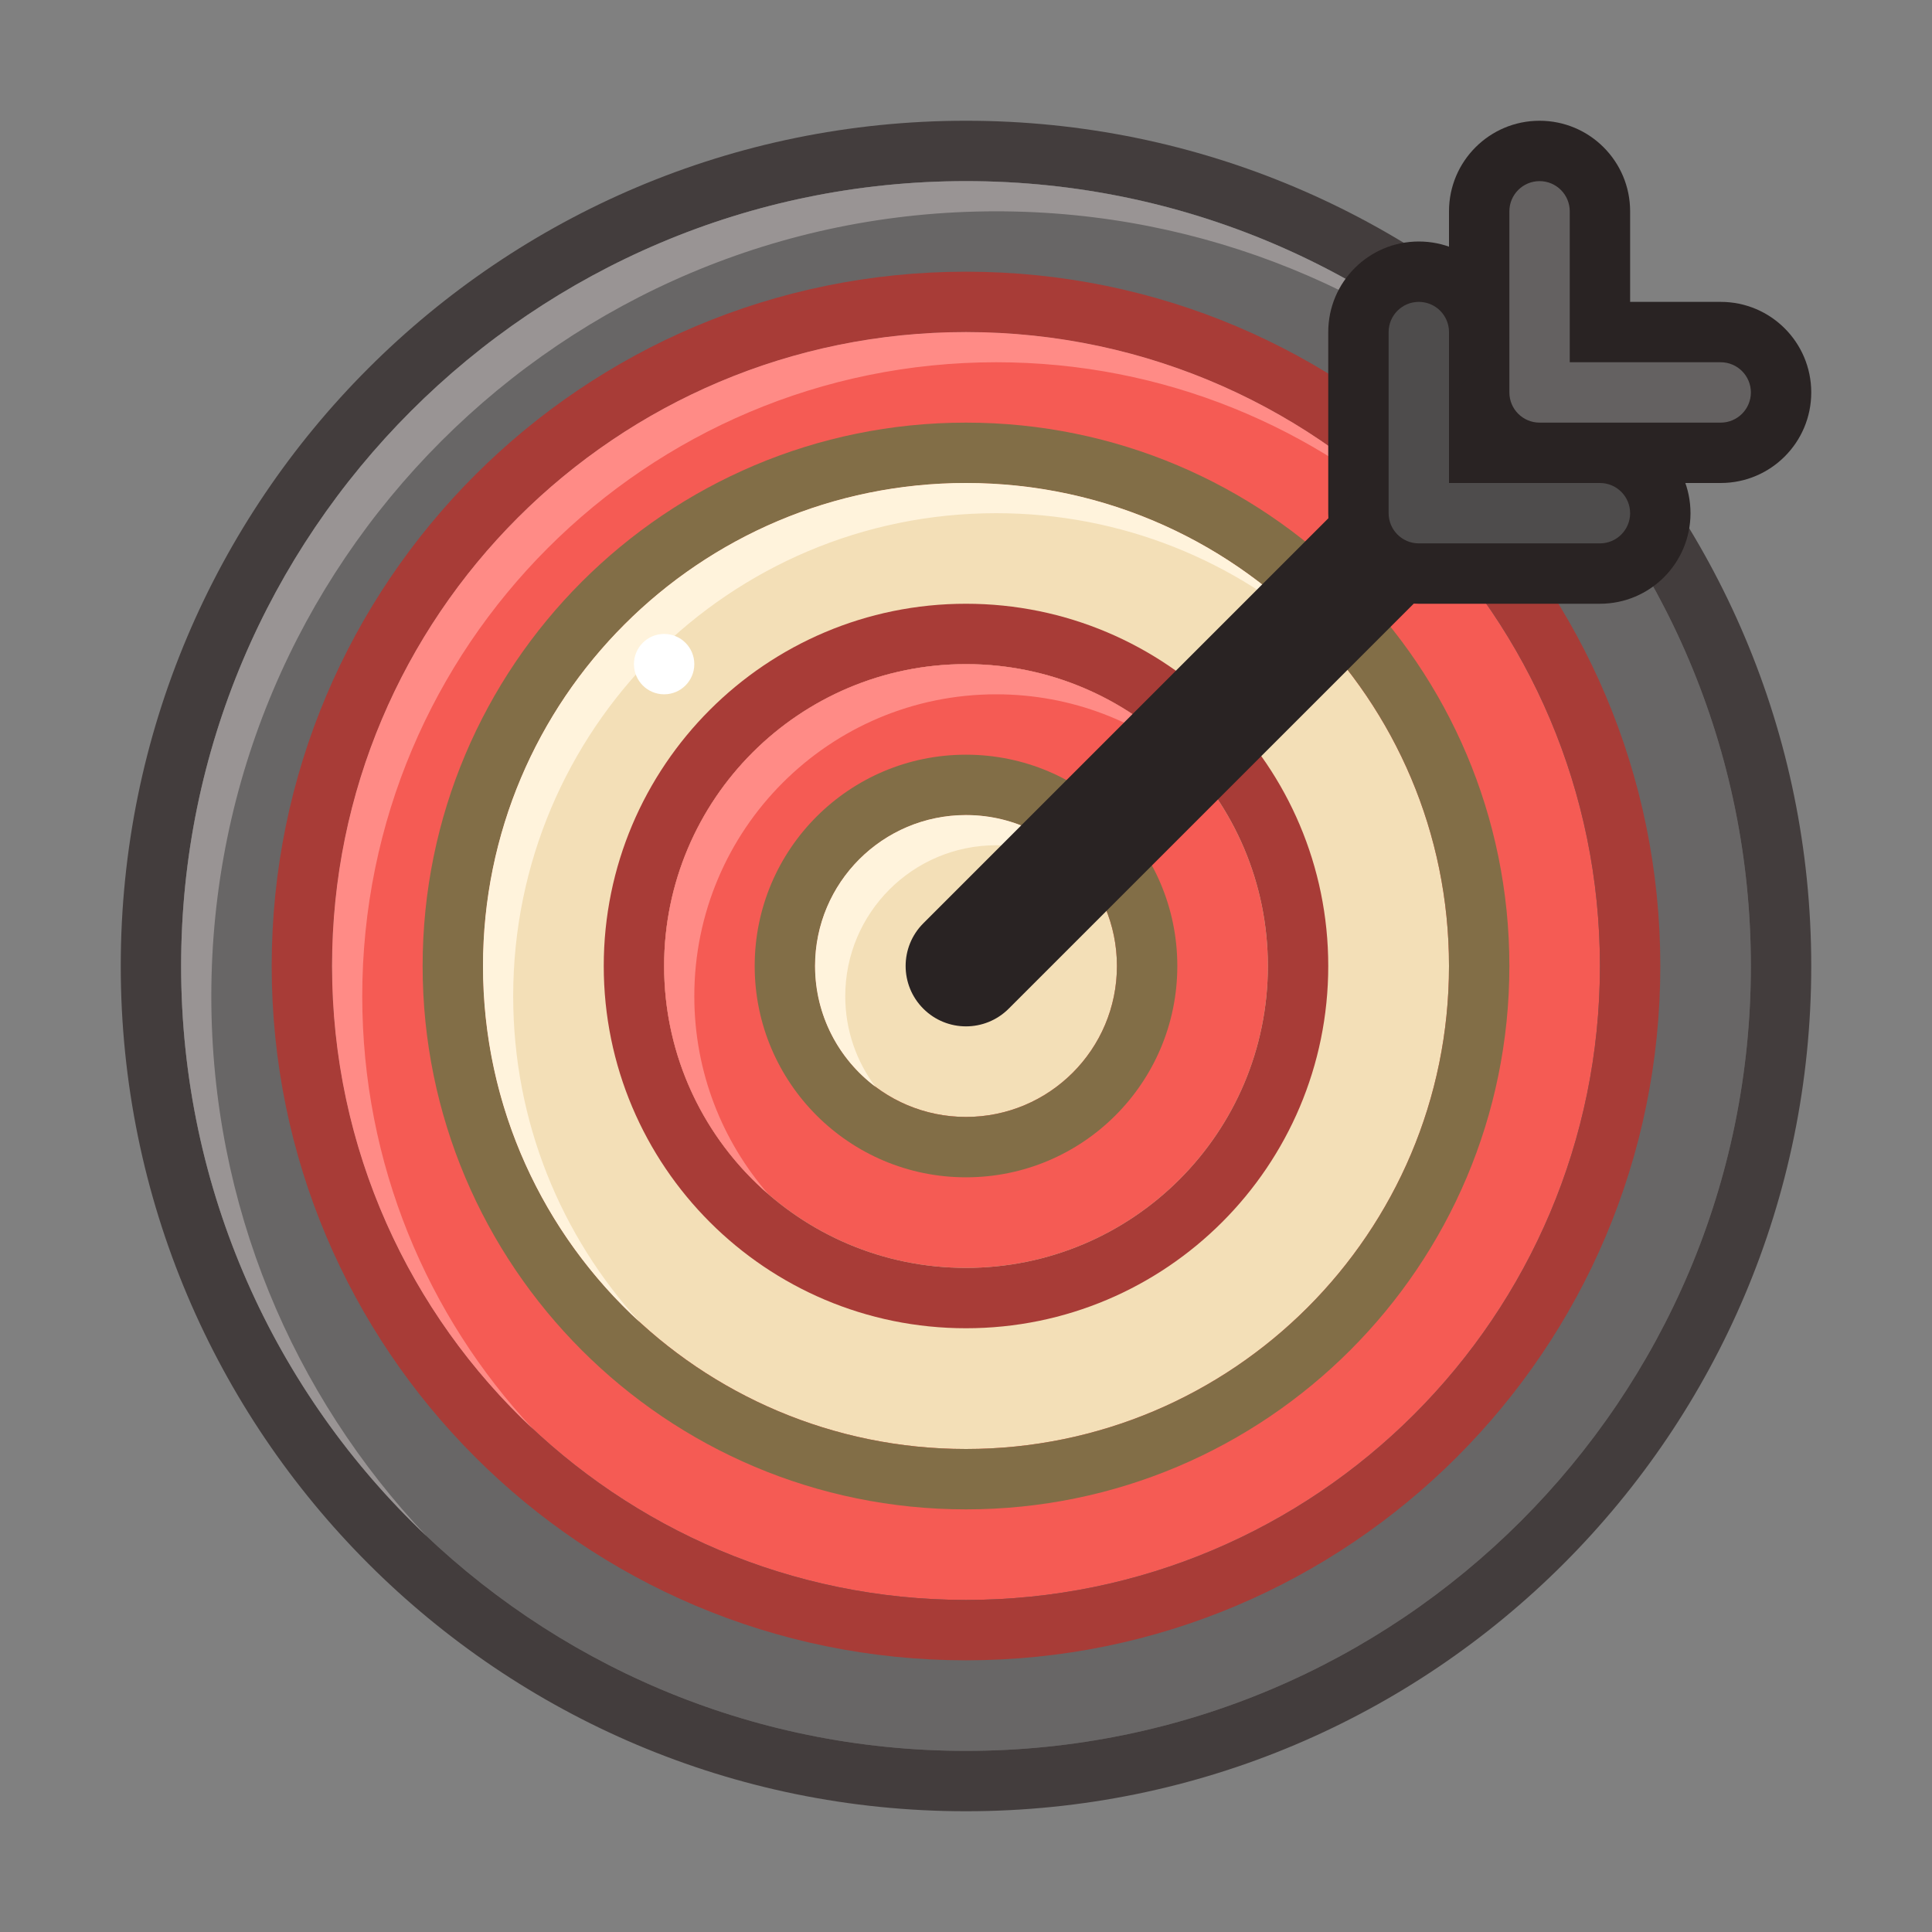 <?xml version="1.0" encoding="UTF-8" standalone="no"?> <svg width="64" height="64" viewBox="0 0 64 64" fill="none" xmlns="http://www.w3.org/2000/svg">
<rect x="0" y="0" width="64" height="64" fill="#808080" stroke="none"/>
<path d="M6 32C6 17.641 17.641 6 32 6C46.359 6 58 17.641 58 32C58 46.359 46.359 58 32 58C17.641 58 6 46.359 6 32Z" fill="#686666"/>
<path fill-rule="evenodd" clip-rule="evenodd" d="M32 60C16.536 60 4 47.464 4 32C4 16.536 16.536 4 32 4C47.464 4 60 16.536 60 32C60 47.464 47.464 60 32 60ZM32 6C17.641 6 6 17.641 6 32C6 46.359 17.641 58 32 58C46.359 58 58 46.359 58 32C58 17.641 46.359 6 32 6Z" fill="#433D3D"/>
<path fill-rule="evenodd" clip-rule="evenodd" d="M32 6C17.641 6 6 17.641 6 32C6 39.434 9.12 46.139 14.122 50.878C9.708 46.218 7 39.925 7 33C7 18.641 18.641 7 33 7C39.925 7 46.218 9.708 50.878 14.122C46.139 9.12 39.434 6 32 6Z" fill="#999494"/>
<path d="M11 32C11 20.402 20.402 11 32 11C43.598 11 53 20.402 53 32C53 43.598 43.598 53 32 53C20.402 53 11 43.598 11 32Z" fill="#F55B54"/>
<path fill-rule="evenodd" clip-rule="evenodd" d="M32 55C19.297 55 9 44.703 9 32C9 19.297 19.297 9 32 9C44.703 9 55 19.297 55 32C55 44.703 44.703 55 32 55ZM32 11C20.402 11 11 20.402 11 32C11 43.598 20.402 53 32 53C43.598 53 53 43.598 53 32C53 20.402 43.598 11 32 11Z" fill="#A83C37"/>
<path fill-rule="evenodd" clip-rule="evenodd" d="M32 11C20.402 11 11 20.402 11 32C11 38.053 13.561 43.508 17.659 47.341C14.149 43.587 12 38.545 12 33C12 21.402 21.402 12 33 12C38.545 12 43.587 14.149 47.341 17.659C43.508 13.561 38.053 11 32 11Z" fill="#FF8B86"/>
<path d="M16 32C16 23.163 23.163 16 32 16C40.837 16 48 23.163 48 32C48 40.837 40.837 48 32 48C23.163 48 16 40.837 16 32Z" fill="#F3DFB7"/>
<path fill-rule="evenodd" clip-rule="evenodd" d="M32 50C22.059 50 14 41.941 14 32C14 22.059 22.059 14 32 14C41.941 14 50 22.059 50 32C50 41.941 41.941 50 32 50ZM32 16C23.163 16 16 23.163 16 32C16 40.837 23.163 48 32 48C40.837 48 48 40.837 48 32C48 23.163 40.837 16 32 16Z" fill="#826E47"/>
<path fill-rule="evenodd" clip-rule="evenodd" d="M32 16C23.163 16 16 23.163 16 32C16 36.673 18.003 40.877 21.197 43.803C18.591 40.956 17 37.164 17 33C17 24.163 24.163 17 33 17C37.164 17 40.956 18.591 43.803 21.197C40.877 18.003 36.673 16 32 16Z" fill="#FFF3DC"/>
<path d="M22 32C22 26.477 26.477 22 32 22C37.523 22 42 26.477 42 32C42 37.523 37.523 42 32 42C26.477 42 22 37.523 22 32Z" fill="#F55B54"/>
<path fill-rule="evenodd" clip-rule="evenodd" d="M32 44C25.373 44 20 38.627 20 32C20 25.373 25.373 20 32 20C38.627 20 44 25.373 44 32C44 38.627 38.627 44 32 44ZM32 22C26.477 22 22 26.477 22 32C22 37.523 26.477 42 32 42C37.523 42 42 37.523 42 32C42 26.477 37.523 22 32 22Z" fill="#A83C37"/>
<path fill-rule="evenodd" clip-rule="evenodd" d="M32 22C26.477 22 22 26.477 22 32C22 35.016 23.335 37.72 25.447 39.553C23.922 37.798 23 35.507 23 33C23 27.477 27.477 23 33 23C35.507 23 37.798 23.922 39.553 25.447C37.72 23.335 35.016 22 32 22Z" fill="#FF8B86"/>
<path d="M27 32C27 29.239 29.239 27 32 27C34.761 27 37 29.239 37 32C37 34.761 34.761 37 32 37C29.239 37 27 34.761 27 32Z" fill="#F3DFB7"/>
<path fill-rule="evenodd" clip-rule="evenodd" d="M32 39C28.134 39 25 35.866 25 32C25 28.134 28.134 25 32 25C35.866 25 39 28.134 39 32C39 35.866 35.866 39 32 39ZM32 27C29.239 27 27 29.239 27 32C27 34.761 29.239 37 32 37C34.761 37 37 34.761 37 32C37 29.239 34.761 27 32 27Z" fill="#826E47"/>
<path fill-rule="evenodd" clip-rule="evenodd" d="M32 27C29.239 27 27 29.239 27 32C27 33.636 27.785 35.088 29 36C28.372 35.164 28 34.126 28 33C28 30.239 30.239 28 33 28C34.126 28 35.164 28.372 36 29C35.088 27.785 33.636 27 32 27Z" fill="#FFF3DC"/>
<path fill-rule="evenodd" clip-rule="evenodd" d="M51 4C52.657 4 54 5.343 54 7V10H57C58.657 10 60 11.343 60 13C60 14.657 58.657 16 57 16H51C49.343 16 48 14.657 48 13V7C48 5.343 49.343 4 51 4Z" fill="#292323"/>
<path fill-rule="evenodd" clip-rule="evenodd" d="M47 8C48.657 8 50 9.343 50 11V14H53C54.657 14 56 15.343 56 17C56 18.657 54.657 20 53 20H47C45.343 20 44 18.657 44 17V11C44 9.343 45.343 8 47 8Z" fill="#292323"/>
<path fill-rule="evenodd" clip-rule="evenodd" d="M53.414 10.586C54.195 11.367 54.195 12.633 53.414 13.414L33.414 33.414C32.633 34.195 31.367 34.195 30.586 33.414C29.805 32.633 29.805 31.367 30.586 30.586L50.586 10.586C51.367 9.805 52.633 9.805 53.414 10.586Z" fill="#292323"/>
<path fill-rule="evenodd" clip-rule="evenodd" d="M51 6C51.552 6 52 6.448 52 7V12H57C57.552 12 58 12.448 58 13C58 13.552 57.552 14 57 14H51C50.448 14 50 13.552 50 13V7C50 6.448 50.448 6 51 6Z" fill="#646161"/>
<path fill-rule="evenodd" clip-rule="evenodd" d="M47 10C47.552 10 48 10.448 48 11V16H53C53.552 16 54 16.448 54 17C54 17.552 53.552 18 53 18H47C46.448 18 46 17.552 46 17V11C46 10.448 46.448 10 47 10Z" fill="#4E4C4C"/>
<path d="M23 22C23 22.552 22.552 23 22 23C21.448 23 21 22.552 21 22C21 21.448 21.448 21 22 21C22.552 21 23 21.448 23 22Z" fill="white"/>
</svg>
